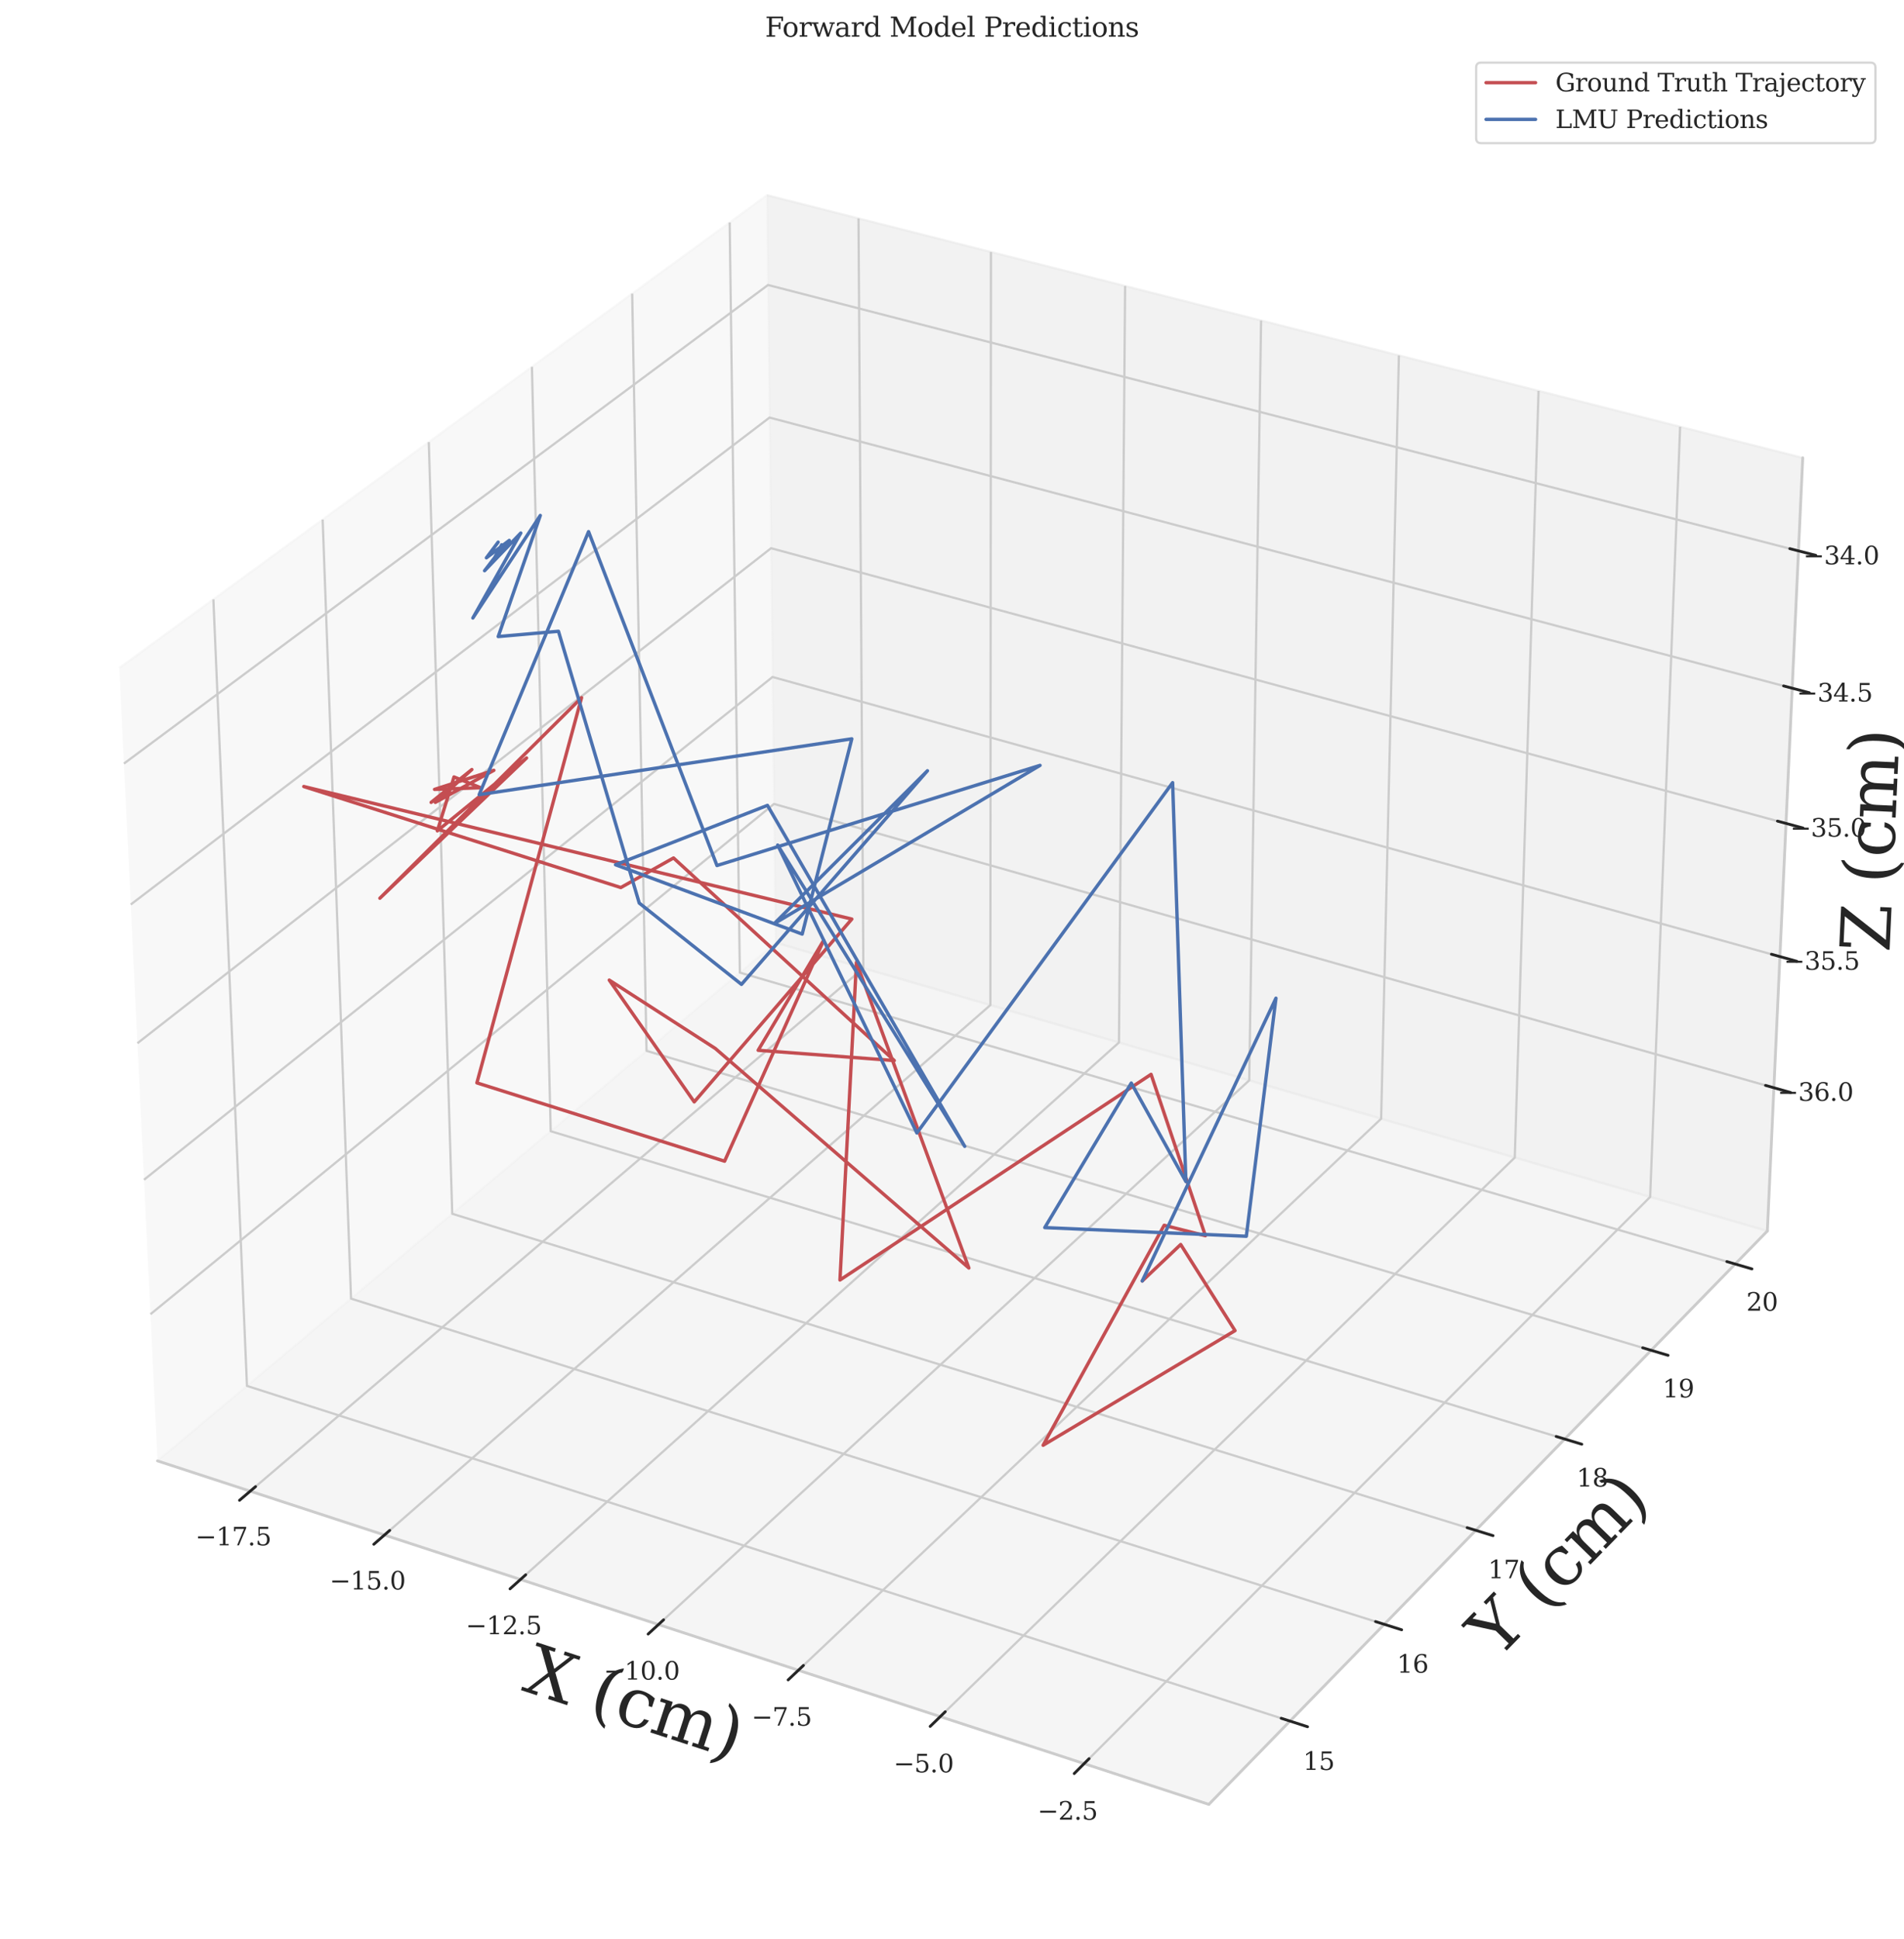 <?xml version="1.0" encoding="utf-8" standalone="no"?>
<!DOCTYPE svg PUBLIC "-//W3C//DTD SVG 1.1//EN"
  "http://www.w3.org/Graphics/SVG/1.1/DTD/svg11.dtd">
<svg xmlns:xlink="http://www.w3.org/1999/xlink" width="846pt" height="861.118pt" viewBox="0 0 846 861.118" xmlns="http://www.w3.org/2000/svg" version="1.1">
 <defs>
  <style type="text/css">*{stroke-linejoin: round; stroke-linecap: butt}</style>
 </defs>
 <g id="figure_1">
  <g id="patch_1">
   <path d="M 0 861.118 
L 846 861.118 
L 846 -0 
L 0 -0 
z
" style="fill: #ffffff"/>
  </g>
  <g id="patch_2">
   <path d="M 7.2 853.918 
L 838.8 853.918 
L 838.8 22.318 
L 7.2 22.318 
z
" style="fill: #ffffff"/>
  </g>
  <g id="pane3d_1">
   <g id="patch_3">
    <path d="M 69.992 648.872 
L 344.613 418.679 
L 340.796 86.699 
L 53.032 296.696 
" style="fill: #f2f2f2; opacity: 0.5; stroke: #f2f2f2; stroke-linejoin: miter"/>
   </g>
  </g>
  <g id="pane3d_2">
   <g id="patch_4">
    <path d="M 344.613 418.679 
L 785.283 546.764 
L 801.008 203.35 
L 340.796 86.699 
" style="fill: #e6e6e6; opacity: 0.5; stroke: #e6e6e6; stroke-linejoin: miter"/>
   </g>
  </g>
  <g id="pane3d_3">
   <g id="patch_5">
    <path d="M 69.992 648.872 
L 537.123 801.437 
L 785.283 546.764 
L 344.613 418.679 
" style="fill: #ececec; opacity: 0.5; stroke: #ececec; stroke-linejoin: miter"/>
   </g>
  </g>
  <g id="axis3d_1">
   <g id="line2d_1">
    <path d="M 69.992 648.872 
L 537.123 801.437 
" style="fill: none; stroke: #cccccc; stroke-width: 1.25; stroke-linecap: round"/>
   </g>
   <g id="text_1">
    <!-- X (cm) -->
    <g style="fill: #262626" transform="translate(231.315 750.634) rotate(-341.913) scale(0.3 -0.3)">
     <defs>
      <path id="DejaVuSerif-58" d="M 2119 1997 
L 978 331 
L 1581 331 
L 1581 0 
L 38 0 
L 38 331 
L 575 331 
L 1919 2291 
L 556 4331 
L 56 4331 
L 56 4666 
L 1906 4666 
L 1906 4331 
L 1356 4331 
L 2356 2828 
L 3384 4331 
L 2784 4331 
L 2784 4666 
L 4313 4666 
L 4313 4331 
L 3788 4331 
L 2553 2534 
L 4025 331 
L 4525 331 
L 4525 0 
L 2675 0 
L 2675 331 
L 3231 331 
L 2119 1997 
z
" transform="scale(0.016)"/>
      <path id="DejaVuSerif-20" transform="scale(0.016)"/>
      <path id="DejaVuSerif-28" d="M 2041 -997 
Q 1281 -656 893 83 
Q 506 822 506 1931 
Q 506 3044 893 3783 
Q 1281 4522 2041 4863 
L 2041 4556 
Q 1559 4225 1350 3623 
Q 1141 3022 1141 1931 
Q 1141 844 1350 242 
Q 1559 -359 2041 -691 
L 2041 -997 
z
" transform="scale(0.016)"/>
      <path id="DejaVuSerif-63" d="M 3291 997 
Q 3169 466 2822 187 
Q 2475 -91 1925 -91 
Q 1200 -91 759 389 
Q 319 869 319 1663 
Q 319 2459 759 2936 
Q 1200 3413 1925 3413 
Q 2241 3413 2553 3339 
Q 2866 3266 3181 3116 
L 3181 2266 
L 2847 2266 
Q 2781 2703 2561 2903 
Q 2341 3103 1931 3103 
Q 1466 3103 1228 2742 
Q 991 2381 991 1663 
Q 991 944 1227 581 
Q 1463 219 1931 219 
Q 2303 219 2525 412 
Q 2747 606 2828 997 
L 3291 997 
z
" transform="scale(0.016)"/>
      <path id="DejaVuSerif-6d" d="M 3316 2675 
Q 3481 3041 3739 3227 
Q 3997 3413 4341 3413 
Q 4863 3413 5119 3089 
Q 5375 2766 5375 2113 
L 5375 331 
L 5894 331 
L 5894 0 
L 4300 0 
L 4300 331 
L 4800 331 
L 4800 2047 
Q 4800 2556 4650 2772 
Q 4500 2988 4153 2988 
Q 3769 2988 3567 2697 
Q 3366 2406 3366 1850 
L 3366 331 
L 3866 331 
L 3866 0 
L 2291 0 
L 2291 331 
L 2791 331 
L 2791 2069 
Q 2791 2566 2641 2777 
Q 2491 2988 2144 2988 
Q 1759 2988 1557 2697 
Q 1356 2406 1356 1850 
L 1356 331 
L 1856 331 
L 1856 0 
L 263 0 
L 263 331 
L 781 331 
L 781 2994 
L 231 2994 
L 231 3322 
L 1356 3322 
L 1356 2731 
Q 1516 3063 1762 3238 
Q 2009 3413 2322 3413 
Q 2709 3413 2968 3220 
Q 3228 3028 3316 2675 
z
" transform="scale(0.016)"/>
      <path id="DejaVuSerif-29" d="M 453 -997 
L 453 -691 
Q 934 -359 1145 242 
Q 1356 844 1356 1931 
Q 1356 3022 1145 3623 
Q 934 4225 453 4556 
L 453 4863 
Q 1216 4522 1603 3783 
Q 1991 3044 1991 1931 
Q 1991 822 1603 83 
Q 1216 -656 453 -997 
z
" transform="scale(0.016)"/>
     </defs>
     <use xlink:href="#DejaVuSerif-58"/>
     <use xlink:href="#DejaVuSerif-20" x="71.191"/>
     <use xlink:href="#DejaVuSerif-28" x="102.979"/>
     <use xlink:href="#DejaVuSerif-63" x="141.992"/>
     <use xlink:href="#DejaVuSerif-6d" x="197.998"/>
     <use xlink:href="#DejaVuSerif-29" x="292.822"/>
    </g>
   </g>
   <g id="Line3DCollection_1">
    <path d="M 111.176 662.323 
L 383.621 430.017 
L 381.456 97.005 
" style="fill: none; stroke: #cccccc"/>
    <path d="M 170.807 681.799 
L 440.047 446.418 
L 440.298 111.92 
" style="fill: none; stroke: #cccccc"/>
    <path d="M 231.264 701.544 
L 497.19 463.027 
L 499.92 127.033 
" style="fill: none; stroke: #cccccc"/>
    <path d="M 292.565 721.565 
L 555.064 479.849 
L 560.337 142.347 
" style="fill: none; stroke: #cccccc"/>
    <path d="M 354.727 741.867 
L 613.682 496.887 
L 621.567 157.867 
" style="fill: none; stroke: #cccccc"/>
    <path d="M 417.769 762.456 
L 673.059 514.145 
L 683.624 173.596 
" style="fill: none; stroke: #cccccc"/>
    <path d="M 481.709 783.339 
L 733.211 531.629 
L 746.526 189.54 
" style="fill: none; stroke: #cccccc"/>
   </g>
   <g id="xtick_1">
    <g id="line2d_2">
     <path d="M 434.238 426.88 
" clip-path="url(#p82230e6cde)" style="fill: none; stroke: #cccccc; stroke-linecap: round"/>
    </g>
    <g id="line2d_3">
     <path d="M 113.549 660.3 
L 106.421 666.378 
" style="fill: none; stroke: #262626; stroke-width: 1.25; stroke-linecap: round"/>
    </g>
    <g id="text_2">
     <!-- −17.5 -->
     <g style="fill: #262626" transform="translate(86.815 686.381) scale(0.11 -0.11)">
      <defs>
       <path id="DejaVuSerif-2212" d="M 678 2259 
L 4684 2259 
L 4684 1753 
L 678 1753 
L 678 2259 
z
" transform="scale(0.016)"/>
       <path id="DejaVuSerif-31" d="M 909 0 
L 909 331 
L 1722 331 
L 1722 4213 
L 781 3603 
L 781 4013 
L 1919 4750 
L 2350 4750 
L 2350 331 
L 3163 331 
L 3163 0 
L 909 0 
z
" transform="scale(0.016)"/>
       <path id="DejaVuSerif-37" d="M 3609 4347 
L 1784 0 
L 1319 0 
L 3059 4153 
L 903 4153 
L 903 3578 
L 538 3578 
L 538 4666 
L 3609 4666 
L 3609 4347 
z
" transform="scale(0.016)"/>
       <path id="DejaVuSerif-2e" d="M 603 325 
Q 603 500 722 622 
Q 841 744 1019 744 
Q 1191 744 1312 622 
Q 1434 500 1434 325 
Q 1434 153 1312 31 
Q 1191 -91 1019 -91 
Q 841 -91 722 29 
Q 603 150 603 325 
z
" transform="scale(0.016)"/>
       <path id="DejaVuSerif-35" d="M 3219 4666 
L 3219 4153 
L 1081 4153 
L 1081 2816 
Q 1244 2928 1461 2984 
Q 1678 3041 1947 3041 
Q 2703 3041 3140 2622 
Q 3578 2203 3578 1478 
Q 3578 738 3136 323 
Q 2694 -91 1894 -91 
Q 1572 -91 1234 -12 
Q 897 66 544 225 
L 544 1131 
L 897 1131 
Q 925 688 1179 453 
Q 1434 219 1894 219 
Q 2388 219 2653 544 
Q 2919 869 2919 1478 
Q 2919 2084 2655 2407 
Q 2391 2731 1894 2731 
Q 1613 2731 1398 2631 
Q 1184 2531 1019 2322 
L 750 2322 
L 750 4666 
L 3219 4666 
z
" transform="scale(0.016)"/>
      </defs>
      <use xlink:href="#DejaVuSerif-2212"/>
      <use xlink:href="#DejaVuSerif-31" x="83.789"/>
      <use xlink:href="#DejaVuSerif-37" x="147.412"/>
      <use xlink:href="#DejaVuSerif-2e" x="211.035"/>
      <use xlink:href="#DejaVuSerif-35" x="242.822"/>
     </g>
    </g>
   </g>
   <g id="xtick_2">
    <g id="line2d_4">
     <path d="M 434.238 426.88 
" clip-path="url(#p82230e6cde)" style="fill: none; stroke: #cccccc; stroke-linecap: round"/>
    </g>
    <g id="line2d_5">
     <path d="M 173.153 679.748 
L 166.105 685.91 
" style="fill: none; stroke: #262626; stroke-width: 1.25; stroke-linecap: round"/>
    </g>
    <g id="text_3">
     <!-- −15.0 -->
     <g style="fill: #262626" transform="translate(146.466 705.988) scale(0.11 -0.11)">
      <defs>
       <path id="DejaVuSerif-30" d="M 2034 219 
Q 2513 219 2750 744 
Q 2988 1269 2988 2328 
Q 2988 3391 2750 3916 
Q 2513 4441 2034 4441 
Q 1556 4441 1318 3916 
Q 1081 3391 1081 2328 
Q 1081 1269 1318 744 
Q 1556 219 2034 219 
z
M 2034 -91 
Q 1275 -91 848 546 
Q 422 1184 422 2328 
Q 422 3475 848 4112 
Q 1275 4750 2034 4750 
Q 2797 4750 3222 4112 
Q 3647 3475 3647 2328 
Q 3647 1184 3222 546 
Q 2797 -91 2034 -91 
z
" transform="scale(0.016)"/>
      </defs>
      <use xlink:href="#DejaVuSerif-2212"/>
      <use xlink:href="#DejaVuSerif-31" x="83.789"/>
      <use xlink:href="#DejaVuSerif-35" x="147.412"/>
      <use xlink:href="#DejaVuSerif-2e" x="211.035"/>
      <use xlink:href="#DejaVuSerif-30" x="242.822"/>
     </g>
    </g>
   </g>
   <g id="xtick_3">
    <g id="line2d_6">
     <path d="M 434.238 426.88 
" clip-path="url(#p82230e6cde)" style="fill: none; stroke: #cccccc; stroke-linecap: round"/>
    </g>
    <g id="line2d_7">
     <path d="M 233.583 699.464 
L 226.617 705.712 
" style="fill: none; stroke: #262626; stroke-width: 1.25; stroke-linecap: round"/>
    </g>
    <g id="text_4">
     <!-- −12.5 -->
     <g style="fill: #262626" transform="translate(206.944 725.867) scale(0.11 -0.11)">
      <defs>
       <path id="DejaVuSerif-32" d="M 819 3553 
L 469 3553 
L 469 4384 
Q 803 4563 1142 4656 
Q 1481 4750 1806 4750 
Q 2534 4750 2956 4397 
Q 3378 4044 3378 3438 
Q 3378 2753 2422 1800 
Q 2347 1728 2309 1691 
L 1131 513 
L 3078 513 
L 3078 1088 
L 3444 1088 
L 3444 0 
L 434 0 
L 434 341 
L 1850 1753 
Q 2319 2222 2519 2614 
Q 2719 3006 2719 3438 
Q 2719 3909 2473 4175 
Q 2228 4441 1797 4441 
Q 1350 4441 1106 4219 
Q 863 3997 819 3553 
z
" transform="scale(0.016)"/>
      </defs>
      <use xlink:href="#DejaVuSerif-2212"/>
      <use xlink:href="#DejaVuSerif-31" x="83.789"/>
      <use xlink:href="#DejaVuSerif-32" x="147.412"/>
      <use xlink:href="#DejaVuSerif-2e" x="211.035"/>
      <use xlink:href="#DejaVuSerif-35" x="242.822"/>
     </g>
    </g>
   </g>
   <g id="xtick_4">
    <g id="line2d_8">
     <path d="M 434.238 426.88 
" clip-path="url(#p82230e6cde)" style="fill: none; stroke: #cccccc; stroke-linecap: round"/>
    </g>
    <g id="line2d_9">
     <path d="M 294.855 719.456 
L 287.975 725.791 
" style="fill: none; stroke: #262626; stroke-width: 1.25; stroke-linecap: round"/>
    </g>
    <g id="text_5">
     <!-- −10.0 -->
     <g style="fill: #262626" transform="translate(268.267 746.023) scale(0.11 -0.11)">
      <use xlink:href="#DejaVuSerif-2212"/>
      <use xlink:href="#DejaVuSerif-31" x="83.789"/>
      <use xlink:href="#DejaVuSerif-30" x="147.412"/>
      <use xlink:href="#DejaVuSerif-2e" x="211.035"/>
      <use xlink:href="#DejaVuSerif-30" x="242.822"/>
     </g>
    </g>
   </g>
   <g id="xtick_5">
    <g id="line2d_10">
     <path d="M 434.238 426.88 
" clip-path="url(#p82230e6cde)" style="fill: none; stroke: #cccccc; stroke-linecap: round"/>
    </g>
    <g id="line2d_11">
     <path d="M 356.988 739.728 
L 350.196 746.153 
" style="fill: none; stroke: #262626; stroke-width: 1.25; stroke-linecap: round"/>
    </g>
    <g id="text_6">
     <!-- −7.5 -->
     <g style="fill: #262626" transform="translate(333.952 766.464) scale(0.11 -0.11)">
      <use xlink:href="#DejaVuSerif-2212"/>
      <use xlink:href="#DejaVuSerif-37" x="83.789"/>
      <use xlink:href="#DejaVuSerif-2e" x="147.412"/>
      <use xlink:href="#DejaVuSerif-35" x="179.199"/>
     </g>
    </g>
   </g>
   <g id="xtick_6">
    <g id="line2d_12">
     <path d="M 434.238 426.88 
" clip-path="url(#p82230e6cde)" style="fill: none; stroke: #cccccc; stroke-linecap: round"/>
    </g>
    <g id="line2d_13">
     <path d="M 419.999 760.288 
L 413.299 766.803 
" style="fill: none; stroke: #262626; stroke-width: 1.25; stroke-linecap: round"/>
    </g>
    <g id="text_7">
     <!-- −5.0 -->
     <g style="fill: #262626" transform="translate(397.019 787.193) scale(0.11 -0.11)">
      <use xlink:href="#DejaVuSerif-2212"/>
      <use xlink:href="#DejaVuSerif-35" x="83.789"/>
      <use xlink:href="#DejaVuSerif-2e" x="147.412"/>
      <use xlink:href="#DejaVuSerif-30" x="179.199"/>
     </g>
    </g>
   </g>
   <g id="xtick_7">
    <g id="line2d_14">
     <path d="M 434.238 426.88 
" clip-path="url(#p82230e6cde)" style="fill: none; stroke: #cccccc; stroke-linecap: round"/>
    </g>
    <g id="line2d_15">
     <path d="M 483.907 781.139 
L 477.303 787.748 
" style="fill: none; stroke: #262626; stroke-width: 1.25; stroke-linecap: round"/>
    </g>
    <g id="text_8">
     <!-- −2.5 -->
     <g style="fill: #262626" transform="translate(460.985 808.219) scale(0.11 -0.11)">
      <use xlink:href="#DejaVuSerif-2212"/>
      <use xlink:href="#DejaVuSerif-32" x="83.789"/>
      <use xlink:href="#DejaVuSerif-2e" x="147.412"/>
      <use xlink:href="#DejaVuSerif-35" x="179.199"/>
     </g>
    </g>
   </g>
  </g>
  <g id="axis3d_2">
   <g id="line2d_16">
    <path d="M 785.283 546.764 
L 537.123 801.437 
" style="fill: none; stroke: #cccccc; stroke-width: 1.25; stroke-linecap: round"/>
   </g>
   <g id="text_9">
    <!-- Y (cm) -->
    <g style="fill: #262626" transform="translate(665.441 737.255) rotate(-45.742) scale(0.3 -0.3)">
     <defs>
      <path id="DejaVuSerif-59" d="M 1209 0 
L 1209 331 
L 1806 331 
L 1806 2009 
L 366 4331 
L -72 4331 
L -72 4666 
L 1663 4666 
L 1663 4331 
L 1119 4331 
L 2284 2444 
L 3450 4331 
L 2925 4331 
L 2925 4666 
L 4281 4666 
L 4281 4331 
L 3841 4331 
L 2438 2069 
L 2438 331 
L 3034 331 
L 3034 0 
L 1209 0 
z
" transform="scale(0.016)"/>
     </defs>
     <use xlink:href="#DejaVuSerif-59"/>
     <use xlink:href="#DejaVuSerif-20" x="66.016"/>
     <use xlink:href="#DejaVuSerif-28" x="97.803"/>
     <use xlink:href="#DejaVuSerif-63" x="136.816"/>
     <use xlink:href="#DejaVuSerif-6d" x="192.822"/>
     <use xlink:href="#DejaVuSerif-29" x="287.646"/>
    </g>
   </g>
   <g id="Line3DCollection_2">
    <path d="M 94.814 266.205 
L 109.737 615.557 
L 573.174 764.44 
" style="fill: none; stroke: #cccccc"/>
    <path d="M 143.365 230.775 
L 155.975 576.799 
L 615.057 721.458 
" style="fill: none; stroke: #cccccc"/>
    <path d="M 190.523 196.361 
L 200.943 539.106 
L 655.73 679.717 
" style="fill: none; stroke: #cccccc"/>
    <path d="M 236.347 162.921 
L 244.694 502.433 
L 695.245 639.165 
" style="fill: none; stroke: #cccccc"/>
    <path d="M 280.894 130.413 
L 287.275 466.741 
L 733.65 599.752 
" style="fill: none; stroke: #cccccc"/>
    <path d="M 324.215 98.799 
L 328.733 431.99 
L 770.992 561.43 
" style="fill: none; stroke: #cccccc"/>
   </g>
   <g id="xtick_8">
    <g id="line2d_17">
     <path d="M 434.238 426.88 
" clip-path="url(#p82230e6cde)" style="fill: none; stroke: #cccccc; stroke-linecap: round"/>
    </g>
    <g id="line2d_18">
     <path d="M 569.27 763.186 
L 580.992 766.952 
" style="fill: none; stroke: #262626; stroke-width: 1.25; stroke-linecap: round"/>
    </g>
    <g id="text_10">
     <!-- 15 -->
     <g style="fill: #262626" transform="translate(578.97 786.124) scale(0.11 -0.11)">
      <use xlink:href="#DejaVuSerif-31"/>
      <use xlink:href="#DejaVuSerif-35" x="63.623"/>
     </g>
    </g>
   </g>
   <g id="xtick_9">
    <g id="line2d_19">
     <path d="M 434.238 426.88 
" clip-path="url(#p82230e6cde)" style="fill: none; stroke: #cccccc; stroke-linecap: round"/>
    </g>
    <g id="line2d_20">
     <path d="M 611.192 720.24 
L 622.796 723.896 
" style="fill: none; stroke: #262626; stroke-width: 1.25; stroke-linecap: round"/>
    </g>
    <g id="text_11">
     <!-- 16 -->
     <g style="fill: #262626" transform="translate(620.673 742.939) scale(0.11 -0.11)">
      <defs>
       <path id="DejaVuSerif-36" d="M 2094 219 
Q 2534 219 2771 542 
Q 3009 866 3009 1472 
Q 3009 2078 2771 2401 
Q 2534 2725 2094 2725 
Q 1647 2725 1412 2412 
Q 1178 2100 1178 1509 
Q 1178 888 1415 553 
Q 1653 219 2094 219 
z
M 1075 2569 
Q 1288 2803 1556 2918 
Q 1825 3034 2163 3034 
Q 2859 3034 3264 2615 
Q 3669 2197 3669 1472 
Q 3669 763 3233 336 
Q 2797 -91 2069 -91 
Q 1278 -91 853 498 
Q 428 1088 428 2181 
Q 428 3406 931 4078 
Q 1434 4750 2350 4750 
Q 2597 4750 2869 4703 
Q 3141 4656 3425 4563 
L 3425 3794 
L 3072 3794 
Q 3034 4109 2831 4275 
Q 2628 4441 2284 4441 
Q 1678 4441 1381 3981 
Q 1084 3522 1075 2569 
z
" transform="scale(0.016)"/>
      </defs>
      <use xlink:href="#DejaVuSerif-31"/>
      <use xlink:href="#DejaVuSerif-36" x="63.623"/>
     </g>
    </g>
   </g>
   <g id="xtick_10">
    <g id="line2d_21">
     <path d="M 434.238 426.88 
" clip-path="url(#p82230e6cde)" style="fill: none; stroke: #cccccc; stroke-linecap: round"/>
    </g>
    <g id="line2d_22">
     <path d="M 651.904 678.534 
L 663.391 682.086 
" style="fill: none; stroke: #262626; stroke-width: 1.25; stroke-linecap: round"/>
    </g>
    <g id="text_12">
     <!-- 17 -->
     <g style="fill: #262626" transform="translate(661.171 701.001) scale(0.11 -0.11)">
      <use xlink:href="#DejaVuSerif-31"/>
      <use xlink:href="#DejaVuSerif-37" x="63.623"/>
     </g>
    </g>
   </g>
   <g id="xtick_11">
    <g id="line2d_23">
     <path d="M 434.238 426.88 
" clip-path="url(#p82230e6cde)" style="fill: none; stroke: #cccccc; stroke-linecap: round"/>
    </g>
    <g id="line2d_24">
     <path d="M 691.457 638.016 
L 702.829 641.467 
" style="fill: none; stroke: #262626; stroke-width: 1.25; stroke-linecap: round"/>
    </g>
    <g id="text_13">
     <!-- 18 -->
     <g style="fill: #262626" transform="translate(700.516 660.258) scale(0.11 -0.11)">
      <defs>
       <path id="DejaVuSerif-38" d="M 2981 1275 
Q 2981 1775 2732 2051 
Q 2484 2328 2034 2328 
Q 1584 2328 1336 2051 
Q 1088 1775 1088 1275 
Q 1088 772 1336 495 
Q 1584 219 2034 219 
Q 2484 219 2732 495 
Q 2981 772 2981 1275 
z
M 2853 3541 
Q 2853 3966 2637 4203 
Q 2422 4441 2034 4441 
Q 1650 4441 1433 4203 
Q 1216 3966 1216 3541 
Q 1216 3113 1433 2875 
Q 1650 2638 2034 2638 
Q 2422 2638 2637 2875 
Q 2853 3113 2853 3541 
z
M 2516 2484 
Q 3047 2413 3344 2092 
Q 3641 1772 3641 1275 
Q 3641 619 3225 264 
Q 2809 -91 2034 -91 
Q 1263 -91 845 264 
Q 428 619 428 1275 
Q 428 1772 725 2092 
Q 1022 2413 1556 2484 
Q 1084 2569 832 2842 
Q 581 3116 581 3541 
Q 581 4103 968 4426 
Q 1356 4750 2034 4750 
Q 2713 4750 3100 4426 
Q 3488 4103 3488 3541 
Q 3488 3116 3236 2842 
Q 2984 2569 2516 2484 
z
" transform="scale(0.016)"/>
      </defs>
      <use xlink:href="#DejaVuSerif-31"/>
      <use xlink:href="#DejaVuSerif-38" x="63.623"/>
     </g>
    </g>
   </g>
   <g id="xtick_12">
    <g id="line2d_25">
     <path d="M 434.238 426.88 
" clip-path="url(#p82230e6cde)" style="fill: none; stroke: #cccccc; stroke-linecap: round"/>
    </g>
    <g id="line2d_26">
     <path d="M 729.9 598.635 
L 741.158 601.989 
" style="fill: none; stroke: #262626; stroke-width: 1.25; stroke-linecap: round"/>
    </g>
    <g id="text_14">
     <!-- 19 -->
     <g style="fill: #262626" transform="translate(738.756 620.658) scale(0.11 -0.11)">
      <defs>
       <path id="DejaVuSerif-39" d="M 2994 2091 
Q 2784 1856 2512 1740 
Q 2241 1625 1900 1625 
Q 1206 1625 804 2044 
Q 403 2463 403 3188 
Q 403 3897 839 4323 
Q 1275 4750 2003 4750 
Q 2794 4750 3217 4161 
Q 3641 3572 3641 2478 
Q 3641 1253 3137 581 
Q 2634 -91 1722 -91 
Q 1475 -91 1203 -44 
Q 931 3 647 97 
L 647 872 
L 997 872 
Q 1038 556 1241 387 
Q 1444 219 1784 219 
Q 2391 219 2687 676 
Q 2984 1134 2994 2091 
z
M 1978 4441 
Q 1534 4441 1298 4117 
Q 1063 3794 1063 3188 
Q 1063 2581 1298 2256 
Q 1534 1931 1978 1931 
Q 2422 1931 2658 2245 
Q 2894 2559 2894 3150 
Q 2894 3772 2656 4106 
Q 2419 4441 1978 4441 
z
" transform="scale(0.016)"/>
      </defs>
      <use xlink:href="#DejaVuSerif-31"/>
      <use xlink:href="#DejaVuSerif-39" x="63.623"/>
     </g>
    </g>
   </g>
   <g id="xtick_13">
    <g id="line2d_27">
     <path d="M 434.238 426.88 
" clip-path="url(#p82230e6cde)" style="fill: none; stroke: #cccccc; stroke-linecap: round"/>
    </g>
    <g id="line2d_28">
     <path d="M 767.279 560.343 
L 778.426 563.606 
" style="fill: none; stroke: #262626; stroke-width: 1.25; stroke-linecap: round"/>
    </g>
    <g id="text_15">
     <!-- 20 -->
     <g style="fill: #262626" transform="translate(775.937 582.156) scale(0.11 -0.11)">
      <use xlink:href="#DejaVuSerif-32"/>
      <use xlink:href="#DejaVuSerif-30" x="63.623"/>
     </g>
    </g>
   </g>
  </g>
  <g id="axis3d_3">
   <g id="line2d_29">
    <path d="M 785.283 546.764 
L 801.008 203.35 
" style="fill: none; stroke: #cccccc; stroke-width: 1.25; stroke-linecap: round"/>
   </g>
   <g id="text_16">
    <!-- Z (cm) -->
    <g style="fill: #262626" transform="translate(839.536 423.231) rotate(-87.378) scale(0.3 -0.3)">
     <defs>
      <path id="DejaVuSerif-5a" d="M 288 0 
L 288 225 
L 3194 4281 
L 781 4281 
L 781 3584 
L 397 3584 
L 397 4666 
L 4084 4666 
L 4084 4441 
L 1178 384 
L 3816 384 
L 3816 1038 
L 4197 1038 
L 4197 0 
L 288 0 
z
" transform="scale(0.016)"/>
     </defs>
     <use xlink:href="#DejaVuSerif-5a"/>
     <use xlink:href="#DejaVuSerif-20" x="69.482"/>
     <use xlink:href="#DejaVuSerif-28" x="101.27"/>
     <use xlink:href="#DejaVuSerif-63" x="140.283"/>
     <use xlink:href="#DejaVuSerif-6d" x="196.289"/>
     <use xlink:href="#DejaVuSerif-29" x="291.113"/>
    </g>
   </g>
   <g id="Line3DCollection_3">
    <path d="M 788.196 483.144 
L 343.905 357.072 
L 66.854 583.719 
" style="fill: none; stroke: #cccccc"/>
    <path d="M 790.864 424.878 
L 343.256 300.691 
L 63.979 524.013 
" style="fill: none; stroke: #cccccc"/>
    <path d="M 793.573 365.727 
L 342.599 243.495 
L 61.058 463.364 
" style="fill: none; stroke: #cccccc"/>
    <path d="M 796.323 305.671 
L 341.931 185.467 
L 58.091 401.752 
" style="fill: none; stroke: #cccccc"/>
    <path d="M 799.115 244.688 
L 341.254 126.587 
L 55.076 339.152 
" style="fill: none; stroke: #cccccc"/>
   </g>
   <g id="xtick_14">
    <g id="line2d_30">
     <path d="M 434.238 426.88 
" style="fill: none; stroke: #cccccc; stroke-linecap: round"/>
    </g>
    <g id="line2d_31">
     <path d="M 784.466 482.086 
L 795.665 485.264 
" style="fill: none; stroke: #262626; stroke-width: 1.25; stroke-linecap: round"/>
    </g>
    <g id="text_17">
     <!-- −36.0 -->
     <g style="fill: #262626" transform="translate(789.776 488.932) scale(0.11 -0.11)">
      <defs>
       <path id="DejaVuSerif-33" d="M 622 4469 
Q 988 4606 1323 4678 
Q 1659 4750 1953 4750 
Q 2638 4750 3022 4454 
Q 3406 4159 3406 3634 
Q 3406 3213 3140 2930 
Q 2875 2647 2388 2547 
Q 2963 2466 3280 2130 
Q 3597 1794 3597 1259 
Q 3597 606 3158 257 
Q 2719 -91 1894 -91 
Q 1528 -91 1179 -12 
Q 831 66 488 225 
L 488 1131 
L 838 1131 
Q 869 681 1141 450 
Q 1413 219 1906 219 
Q 2384 219 2661 495 
Q 2938 772 2938 1253 
Q 2938 1803 2653 2086 
Q 2369 2369 1819 2369 
L 1522 2369 
L 1522 2688 
L 1678 2688 
Q 2225 2688 2498 2914 
Q 2772 3141 2772 3597 
Q 2772 4006 2547 4223 
Q 2322 4441 1900 4441 
Q 1478 4441 1245 4241 
Q 1013 4041 972 3647 
L 622 3647 
L 622 4469 
z
" transform="scale(0.016)"/>
      </defs>
      <use xlink:href="#DejaVuSerif-2212"/>
      <use xlink:href="#DejaVuSerif-33" x="83.789"/>
      <use xlink:href="#DejaVuSerif-36" x="147.412"/>
      <use xlink:href="#DejaVuSerif-2e" x="211.035"/>
      <use xlink:href="#DejaVuSerif-30" x="242.822"/>
     </g>
    </g>
   </g>
   <g id="xtick_15">
    <g id="line2d_32">
     <path d="M 434.238 426.88 
" style="fill: none; stroke: #cccccc; stroke-linecap: round"/>
    </g>
    <g id="line2d_33">
     <path d="M 787.105 423.835 
L 798.392 426.967 
" style="fill: none; stroke: #262626; stroke-width: 1.25; stroke-linecap: round"/>
    </g>
    <g id="text_18">
     <!-- −35.5 -->
     <g style="fill: #262626" transform="translate(792.58 430.704) scale(0.11 -0.11)">
      <use xlink:href="#DejaVuSerif-2212"/>
      <use xlink:href="#DejaVuSerif-33" x="83.789"/>
      <use xlink:href="#DejaVuSerif-35" x="147.412"/>
      <use xlink:href="#DejaVuSerif-2e" x="211.035"/>
      <use xlink:href="#DejaVuSerif-35" x="242.822"/>
     </g>
    </g>
   </g>
   <g id="xtick_16">
    <g id="line2d_34">
     <path d="M 434.238 426.88 
" style="fill: none; stroke: #cccccc; stroke-linecap: round"/>
    </g>
    <g id="line2d_35">
     <path d="M 789.784 364.7 
L 801.16 367.784 
" style="fill: none; stroke: #262626; stroke-width: 1.25; stroke-linecap: round"/>
    </g>
    <g id="text_19">
     <!-- −35.0 -->
     <g style="fill: #262626" transform="translate(795.427 371.592) scale(0.11 -0.11)">
      <use xlink:href="#DejaVuSerif-2212"/>
      <use xlink:href="#DejaVuSerif-33" x="83.789"/>
      <use xlink:href="#DejaVuSerif-35" x="147.412"/>
      <use xlink:href="#DejaVuSerif-2e" x="211.035"/>
      <use xlink:href="#DejaVuSerif-30" x="242.822"/>
     </g>
    </g>
   </g>
   <g id="xtick_17">
    <g id="line2d_36">
     <path d="M 434.238 426.88 
" style="fill: none; stroke: #cccccc; stroke-linecap: round"/>
    </g>
    <g id="line2d_37">
     <path d="M 792.504 304.661 
L 803.971 307.694 
" style="fill: none; stroke: #262626; stroke-width: 1.25; stroke-linecap: round"/>
    </g>
    <g id="text_20">
     <!-- −34.5 -->
     <g style="fill: #262626" transform="translate(798.317 311.576) scale(0.11 -0.11)">
      <defs>
       <path id="DejaVuSerif-34" d="M 2234 1581 
L 2234 4063 
L 641 1581 
L 2234 1581 
z
M 3609 0 
L 1484 0 
L 1484 331 
L 2234 331 
L 2234 1247 
L 197 1247 
L 197 1588 
L 2241 4750 
L 2859 4750 
L 2859 1581 
L 3750 1581 
L 3750 1247 
L 2859 1247 
L 2859 331 
L 3609 331 
L 3609 0 
z
" transform="scale(0.016)"/>
      </defs>
      <use xlink:href="#DejaVuSerif-2212"/>
      <use xlink:href="#DejaVuSerif-33" x="83.789"/>
      <use xlink:href="#DejaVuSerif-34" x="147.412"/>
      <use xlink:href="#DejaVuSerif-2e" x="211.035"/>
      <use xlink:href="#DejaVuSerif-35" x="242.822"/>
     </g>
    </g>
   </g>
   <g id="xtick_18">
    <g id="line2d_38">
     <path d="M 434.238 426.88 
" style="fill: none; stroke: #cccccc; stroke-linecap: round"/>
    </g>
    <g id="line2d_39">
     <path d="M 795.266 243.695 
L 806.825 246.677 
" style="fill: none; stroke: #262626; stroke-width: 1.25; stroke-linecap: round"/>
    </g>
    <g id="text_21">
     <!-- −34.0 -->
     <g style="fill: #262626" transform="translate(801.252 250.635) scale(0.11 -0.11)">
      <use xlink:href="#DejaVuSerif-2212"/>
      <use xlink:href="#DejaVuSerif-33" x="83.789"/>
      <use xlink:href="#DejaVuSerif-34" x="147.412"/>
      <use xlink:href="#DejaVuSerif-2e" x="211.035"/>
      <use xlink:href="#DejaVuSerif-30" x="242.822"/>
     </g>
    </g>
   </g>
  </g>
  <g id="axes_1">
   <g id="line2d_40">
    <path d="M 507.539 568.952 
L 524.619 552.758 
L 548.758 591.013 
L 463.488 641.931 
L 517.271 544.224 
L 535.587 548.864 
L 511.451 477.182 
L 373.223 568.529 
L 380.536 427.418 
L 430.501 563.196 
L 317.827 465.684 
L 270.711 435.323 
L 308.466 489.423 
L 378.489 408.222 
L 134.977 349.341 
L 275.848 394.217 
L 299.268 381.077 
L 397.349 471.058 
L 336.868 466.494 
L 365.961 417.683 
L 321.948 515.76 
L 211.901 480.964 
L 258.404 309.871 
L 168.791 398.957 
L 233.965 336.671 
L 194.326 369.036 
L 201.73 345.091 
L 213.583 349.88 
L 193.076 350.616 
L 219.435 342.147 
L 193.423 356.387 
L 209.654 341.802 
L 191.563 356.392 
" clip-path="url(#p82230e6cde)" style="fill: none; stroke: #c44e52; stroke-width: 1.5; stroke-linecap: round"/>
   </g>
   <g id="line2d_41">
    <path d="M 507.539 568.952 
L 566.935 443.363 
L 553.777 549.104 
L 464.221 545.25 
L 502.663 481.047 
L 526.918 524.801 
L 521.026 347.615 
L 407.392 503.227 
L 345.546 375.348 
L 428.657 509.167 
L 341.005 357.723 
L 273.502 384.087 
L 356.438 414.887 
L 378.481 328.158 
L 212.909 352.954 
L 261.52 236.131 
L 318.573 384.437 
L 462.12 339.956 
L 343.99 410.256 
L 412.089 342.346 
L 329.459 437.232 
L 284.033 401.108 
L 248.139 280.392 
L 221.379 282.738 
L 240.072 228.947 
L 210.106 274.486 
L 231.393 236.751 
L 215.315 253.485 
L 221.524 245.402 
L 222.916 241.964 
L 219.009 249.061 
L 226.289 240.028 
L 216.119 247.765 
L 221.346 240.794 
" clip-path="url(#p82230e6cde)" style="fill: none; stroke: #4c72b0; stroke-width: 1.5; stroke-linecap: round"/>
   </g>
   <g id="text_22">
    <!-- Forward Model Predictions -->
    <g style="fill: #262626" transform="translate(339.923 16.318) scale(0.12 -0.12)">
     <defs>
      <path id="DejaVuSerif-46" d="M 353 0 
L 353 331 
L 947 331 
L 947 4331 
L 353 4331 
L 353 4666 
L 4172 4666 
L 4172 3628 
L 3788 3628 
L 3788 4281 
L 1581 4281 
L 1581 2719 
L 3175 2719 
L 3175 3303 
L 3559 3303 
L 3559 1753 
L 3175 1753 
L 3175 2338 
L 1581 2338 
L 1581 331 
L 2328 331 
L 2328 0 
L 353 0 
z
" transform="scale(0.016)"/>
      <path id="DejaVuSerif-6f" d="M 1925 219 
Q 2388 219 2623 584 
Q 2859 950 2859 1663 
Q 2859 2375 2623 2739 
Q 2388 3103 1925 3103 
Q 1463 3103 1227 2739 
Q 991 2375 991 1663 
Q 991 950 1228 584 
Q 1466 219 1925 219 
z
M 1925 -91 
Q 1200 -91 759 389 
Q 319 869 319 1663 
Q 319 2456 758 2934 
Q 1197 3413 1925 3413 
Q 2653 3413 3092 2934 
Q 3531 2456 3531 1663 
Q 3531 869 3092 389 
Q 2653 -91 1925 -91 
z
" transform="scale(0.016)"/>
      <path id="DejaVuSerif-72" d="M 3059 3328 
L 3059 2497 
L 2728 2497 
Q 2713 2744 2591 2866 
Q 2469 2988 2234 2988 
Q 1809 2988 1582 2694 
Q 1356 2400 1356 1850 
L 1356 331 
L 2022 331 
L 2022 0 
L 263 0 
L 263 331 
L 781 331 
L 781 2994 
L 231 2994 
L 231 3322 
L 1356 3322 
L 1356 2731 
Q 1525 3078 1790 3245 
Q 2056 3413 2438 3413 
Q 2578 3413 2733 3391 
Q 2888 3369 3059 3328 
z
" transform="scale(0.016)"/>
      <path id="DejaVuSerif-77" d="M 3072 3322 
L 3922 728 
L 4672 2988 
L 4191 2988 
L 4191 3322 
L 5394 3322 
L 5394 2988 
L 5025 2988 
L 4038 0 
L 3559 0 
L 2741 2484 
L 1919 0 
L 1459 0 
L 475 2988 
L 103 2988 
L 103 3322 
L 1606 3322 
L 1606 2988 
L 1069 2988 
L 1813 728 
L 2669 3322 
L 3072 3322 
z
" transform="scale(0.016)"/>
      <path id="DejaVuSerif-61" d="M 2547 1044 
L 2547 1747 
L 1806 1747 
Q 1378 1747 1168 1562 
Q 959 1378 959 997 
Q 959 650 1171 447 
Q 1384 244 1747 244 
Q 2106 244 2326 466 
Q 2547 688 2547 1044 
z
M 3122 2075 
L 3122 331 
L 3634 331 
L 3634 0 
L 2547 0 
L 2547 359 
Q 2356 128 2106 18 
Q 1856 -91 1522 -91 
Q 969 -91 644 203 
Q 319 497 319 997 
Q 319 1513 691 1797 
Q 1063 2081 1741 2081 
L 2547 2081 
L 2547 2309 
Q 2547 2688 2317 2895 
Q 2088 3103 1672 3103 
Q 1328 3103 1125 2947 
Q 922 2791 872 2484 
L 575 2484 
L 575 3156 
Q 875 3284 1158 3348 
Q 1441 3413 1709 3413 
Q 2400 3413 2761 3070 
Q 3122 2728 3122 2075 
z
" transform="scale(0.016)"/>
      <path id="DejaVuSerif-64" d="M 3359 331 
L 3909 331 
L 3909 0 
L 2784 0 
L 2784 519 
Q 2616 206 2355 57 
Q 2094 -91 1709 -91 
Q 1097 -91 708 395 
Q 319 881 319 1663 
Q 319 2444 706 2928 
Q 1094 3413 1709 3413 
Q 2094 3413 2355 3264 
Q 2616 3116 2784 2803 
L 2784 4531 
L 2241 4531 
L 2241 4863 
L 3359 4863 
L 3359 331 
z
M 2784 1497 
L 2784 1825 
Q 2784 2422 2554 2737 
Q 2325 3053 1888 3053 
Q 1444 3053 1217 2703 
Q 991 2353 991 1663 
Q 991 975 1217 622 
Q 1444 269 1888 269 
Q 2325 269 2554 583 
Q 2784 897 2784 1497 
z
" transform="scale(0.016)"/>
      <path id="DejaVuSerif-4d" d="M 353 0 
L 353 331 
L 947 331 
L 947 4331 
L 319 4331 
L 319 4666 
L 1678 4666 
L 3316 1344 
L 4953 4666 
L 6228 4666 
L 6228 4331 
L 5606 4331 
L 5606 331 
L 6203 331 
L 6203 0 
L 4378 0 
L 4378 331 
L 4972 331 
L 4972 3938 
L 3372 684 
L 2931 684 
L 1331 3938 
L 1331 331 
L 1925 331 
L 1925 0 
L 353 0 
z
" transform="scale(0.016)"/>
      <path id="DejaVuSerif-65" d="M 3469 1600 
L 991 1600 
L 991 1575 
Q 991 903 1244 561 
Q 1497 219 1991 219 
Q 2369 219 2611 417 
Q 2853 616 2950 1006 
L 3413 1006 
Q 3275 459 2904 184 
Q 2534 -91 1931 -91 
Q 1203 -91 761 389 
Q 319 869 319 1663 
Q 319 2450 753 2931 
Q 1188 3413 1894 3413 
Q 2647 3413 3050 2948 
Q 3453 2484 3469 1600 
z
M 2791 1931 
Q 2772 2513 2545 2808 
Q 2319 3103 1894 3103 
Q 1497 3103 1269 2806 
Q 1041 2509 991 1931 
L 2791 1931 
z
" transform="scale(0.016)"/>
      <path id="DejaVuSerif-6c" d="M 1313 331 
L 1856 331 
L 1856 0 
L 184 0 
L 184 331 
L 738 331 
L 738 4531 
L 184 4531 
L 184 4863 
L 1313 4863 
L 1313 331 
z
" transform="scale(0.016)"/>
      <path id="DejaVuSerif-50" d="M 1581 2375 
L 2406 2375 
Q 2872 2375 3115 2626 
Q 3359 2878 3359 3353 
Q 3359 3831 3115 4081 
Q 2872 4331 2406 4331 
L 1581 4331 
L 1581 2375 
z
M 353 0 
L 353 331 
L 947 331 
L 947 4331 
L 353 4331 
L 353 4666 
L 2559 4666 
Q 3259 4666 3668 4311 
Q 4078 3956 4078 3353 
Q 4078 2753 3668 2397 
Q 3259 2041 2559 2041 
L 1581 2041 
L 1581 331 
L 2303 331 
L 2303 0 
L 353 0 
z
" transform="scale(0.016)"/>
      <path id="DejaVuSerif-69" d="M 622 4353 
Q 622 4497 726 4603 
Q 831 4709 978 4709 
Q 1122 4709 1226 4603 
Q 1331 4497 1331 4353 
Q 1331 4206 1228 4103 
Q 1125 4000 978 4000 
Q 831 4000 726 4103 
Q 622 4206 622 4353 
z
M 1356 331 
L 1900 331 
L 1900 0 
L 231 0 
L 231 331 
L 781 331 
L 781 2988 
L 231 2988 
L 231 3322 
L 1356 3322 
L 1356 331 
z
" transform="scale(0.016)"/>
      <path id="DejaVuSerif-74" d="M 691 2988 
L 184 2988 
L 184 3322 
L 691 3322 
L 691 4353 
L 1269 4353 
L 1269 3322 
L 2350 3322 
L 2350 2988 
L 1269 2988 
L 1269 878 
Q 1269 456 1350 337 
Q 1431 219 1650 219 
Q 1875 219 1978 351 
Q 2081 484 2088 781 
L 2522 781 
Q 2497 328 2275 118 
Q 2053 -91 1600 -91 
Q 1103 -91 897 129 
Q 691 350 691 878 
L 691 2988 
z
" transform="scale(0.016)"/>
      <path id="DejaVuSerif-6e" d="M 263 0 
L 263 331 
L 781 331 
L 781 2988 
L 231 2988 
L 231 3322 
L 1356 3322 
L 1356 2731 
Q 1516 3069 1770 3241 
Q 2025 3413 2363 3413 
Q 2913 3413 3172 3097 
Q 3431 2781 3431 2113 
L 3431 331 
L 3944 331 
L 3944 0 
L 2356 0 
L 2356 331 
L 2853 331 
L 2853 1931 
Q 2853 2541 2703 2767 
Q 2553 2994 2175 2994 
Q 1775 2994 1565 2701 
Q 1356 2409 1356 1850 
L 1356 331 
L 1856 331 
L 1856 0 
L 263 0 
z
" transform="scale(0.016)"/>
      <path id="DejaVuSerif-73" d="M 359 184 
L 359 959 
L 691 959 
Q 703 588 923 403 
Q 1144 219 1575 219 
Q 1963 219 2166 364 
Q 2369 509 2369 788 
Q 2369 1006 2220 1140 
Q 2072 1275 1594 1428 
L 1178 1569 
Q 750 1706 558 1912 
Q 366 2119 366 2438 
Q 366 2894 700 3153 
Q 1034 3413 1625 3413 
Q 1888 3413 2178 3344 
Q 2469 3275 2778 3144 
L 2778 2419 
L 2447 2419 
Q 2434 2741 2221 2922 
Q 2009 3103 1644 3103 
Q 1281 3103 1095 2975 
Q 909 2847 909 2591 
Q 909 2381 1050 2254 
Q 1191 2128 1613 1997 
L 2069 1856 
Q 2541 1709 2748 1489 
Q 2956 1269 2956 922 
Q 2956 450 2595 179 
Q 2234 -91 1600 -91 
Q 1278 -91 972 -22 
Q 666 47 359 184 
z
" transform="scale(0.016)"/>
     </defs>
     <use xlink:href="#DejaVuSerif-46"/>
     <use xlink:href="#DejaVuSerif-6f" x="63.885"/>
     <use xlink:href="#DejaVuSerif-72" x="124.09"/>
     <use xlink:href="#DejaVuSerif-77" x="171.893"/>
     <use xlink:href="#DejaVuSerif-61" x="257.488"/>
     <use xlink:href="#DejaVuSerif-72" x="317.107"/>
     <use xlink:href="#DejaVuSerif-64" x="364.91"/>
     <use xlink:href="#DejaVuSerif-20" x="428.924"/>
     <use xlink:href="#DejaVuSerif-4d" x="460.711"/>
     <use xlink:href="#DejaVuSerif-6f" x="563.104"/>
     <use xlink:href="#DejaVuSerif-64" x="623.309"/>
     <use xlink:href="#DejaVuSerif-65" x="687.322"/>
     <use xlink:href="#DejaVuSerif-6c" x="746.502"/>
     <use xlink:href="#DejaVuSerif-20" x="778.484"/>
     <use xlink:href="#DejaVuSerif-50" x="810.271"/>
     <use xlink:href="#DejaVuSerif-72" x="877.557"/>
     <use xlink:href="#DejaVuSerif-65" x="925.359"/>
     <use xlink:href="#DejaVuSerif-64" x="984.539"/>
     <use xlink:href="#DejaVuSerif-69" x="1048.553"/>
     <use xlink:href="#DejaVuSerif-63" x="1080.535"/>
     <use xlink:href="#DejaVuSerif-74" x="1136.541"/>
     <use xlink:href="#DejaVuSerif-69" x="1176.727"/>
     <use xlink:href="#DejaVuSerif-6f" x="1208.709"/>
     <use xlink:href="#DejaVuSerif-6e" x="1268.914"/>
     <use xlink:href="#DejaVuSerif-73" x="1333.318"/>
    </g>
   </g>
   <g id="legend_1">
    <g id="patch_6">
     <path d="M 658.094 63.566 
L 831.1 63.566 
Q 833.3 63.566 833.3 61.366 
L 833.3 30.018 
Q 833.3 27.818 831.1 27.818 
L 658.094 27.818 
Q 655.894 27.818 655.894 30.018 
L 655.894 61.366 
Q 655.894 63.566 658.094 63.566 
z
" style="fill: #ffffff; opacity: 0.8; stroke: #cccccc; stroke-linejoin: miter"/>
    </g>
    <g id="line2d_42">
     <path d="M 660.294 36.726 
L 671.294 36.726 
L 682.294 36.726 
" style="fill: none; stroke: #c44e52; stroke-width: 1.5; stroke-linecap: round"/>
    </g>
    <g id="text_23">
     <!-- Ground Truth Trajectory -->
     <g style="fill: #262626" transform="translate(691.094 40.576) scale(0.11 -0.11)">
      <defs>
       <path id="DejaVuSerif-47" d="M 4097 3272 
Q 3988 3856 3641 4136 
Q 3294 4416 2675 4416 
Q 1869 4416 1472 3897 
Q 1075 3378 1075 2328 
Q 1075 1300 1484 772 
Q 1894 244 2688 244 
Q 3041 244 3362 331 
Q 3684 419 3975 594 
L 3975 1797 
L 3097 1797 
L 3097 2131 
L 4609 2131 
L 4609 391 
Q 4194 150 3714 29 
Q 3234 -91 2688 -91 
Q 1631 -91 995 570 
Q 359 1231 359 2328 
Q 359 3434 996 4092 
Q 1634 4750 2713 4750 
Q 3113 4750 3539 4658 
Q 3966 4566 4447 4378 
L 4447 3272 
L 4097 3272 
z
" transform="scale(0.016)"/>
       <path id="DejaVuSerif-75" d="M 2266 3322 
L 3341 3322 
L 3341 331 
L 3884 331 
L 3884 0 
L 2766 0 
L 2766 588 
Q 2606 256 2353 82 
Q 2100 -91 1766 -91 
Q 1213 -91 952 223 
Q 691 538 691 1209 
L 691 2988 
L 172 2988 
L 172 3322 
L 1269 3322 
L 1269 1388 
Q 1269 781 1417 556 
Q 1566 331 1947 331 
Q 2347 331 2556 625 
Q 2766 919 2766 1478 
L 2766 2988 
L 2266 2988 
L 2266 3322 
z
" transform="scale(0.016)"/>
       <path id="DejaVuSerif-54" d="M 1222 0 
L 1222 331 
L 1819 331 
L 1819 4294 
L 447 4294 
L 447 3566 
L 63 3566 
L 63 4666 
L 4206 4666 
L 4206 3566 
L 3822 3566 
L 3822 4294 
L 2450 4294 
L 2450 331 
L 3047 331 
L 3047 0 
L 1222 0 
z
" transform="scale(0.016)"/>
       <path id="DejaVuSerif-68" d="M 263 0 
L 263 331 
L 781 331 
L 781 4531 
L 231 4531 
L 231 4863 
L 1356 4863 
L 1356 2731 
Q 1516 3069 1770 3241 
Q 2025 3413 2363 3413 
Q 2913 3413 3172 3097 
Q 3431 2781 3431 2113 
L 3431 331 
L 3944 331 
L 3944 0 
L 2356 0 
L 2356 331 
L 2853 331 
L 2853 1931 
Q 2853 2541 2704 2764 
Q 2556 2988 2175 2988 
Q 1775 2988 1565 2697 
Q 1356 2406 1356 1850 
L 1356 331 
L 1856 331 
L 1856 0 
L 263 0 
z
" transform="scale(0.016)"/>
       <path id="DejaVuSerif-6a" d="M 641 4353 
Q 641 4497 745 4603 
Q 850 4709 997 4709 
Q 1141 4709 1245 4603 
Q 1350 4497 1350 4353 
Q 1350 4206 1248 4103 
Q 1147 4000 997 4000 
Q 850 4000 745 4103 
Q 641 4206 641 4353 
z
M 781 2988 
L 238 2988 
L 238 3322 
L 1356 3322 
L 1356 -325 
Q 1356 -838 1051 -1130 
Q 747 -1422 213 -1422 
Q -13 -1422 -217 -1370 
Q -422 -1319 -616 -1216 
L -616 -531 
L -319 -531 
Q -297 -831 -164 -972 
Q -31 -1113 225 -1113 
Q 509 -1113 645 -920 
Q 781 -728 781 -325 
L 781 2988 
z
" transform="scale(0.016)"/>
       <path id="DejaVuSerif-79" d="M 1381 -609 
L 1600 -56 
L 359 2988 
L -19 2988 
L -19 3322 
L 1509 3322 
L 1509 2988 
L 978 2988 
L 1913 703 
L 2847 2988 
L 2350 2988 
L 2350 3322 
L 3597 3322 
L 3597 2988 
L 3225 2988 
L 1703 -750 
Q 1547 -1138 1356 -1280 
Q 1166 -1422 819 -1422 
Q 672 -1422 517 -1397 
Q 363 -1372 206 -1325 
L 206 -691 
L 500 -691 
Q 519 -903 608 -995 
Q 697 -1088 884 -1088 
Q 1056 -1088 1161 -992 
Q 1266 -897 1381 -609 
z
" transform="scale(0.016)"/>
      </defs>
      <use xlink:href="#DejaVuSerif-47"/>
      <use xlink:href="#DejaVuSerif-72" x="79.883"/>
      <use xlink:href="#DejaVuSerif-6f" x="127.686"/>
      <use xlink:href="#DejaVuSerif-75" x="187.891"/>
      <use xlink:href="#DejaVuSerif-6e" x="252.295"/>
      <use xlink:href="#DejaVuSerif-64" x="316.699"/>
      <use xlink:href="#DejaVuSerif-20" x="380.713"/>
      <use xlink:href="#DejaVuSerif-54" x="412.5"/>
      <use xlink:href="#DejaVuSerif-72" x="479.199"/>
      <use xlink:href="#DejaVuSerif-75" x="527.002"/>
      <use xlink:href="#DejaVuSerif-74" x="591.406"/>
      <use xlink:href="#DejaVuSerif-68" x="631.592"/>
      <use xlink:href="#DejaVuSerif-20" x="695.996"/>
      <use xlink:href="#DejaVuSerif-54" x="727.783"/>
      <use xlink:href="#DejaVuSerif-72" x="794.482"/>
      <use xlink:href="#DejaVuSerif-61" x="842.285"/>
      <use xlink:href="#DejaVuSerif-6a" x="901.904"/>
      <use xlink:href="#DejaVuSerif-65" x="932.91"/>
      <use xlink:href="#DejaVuSerif-63" x="992.09"/>
      <use xlink:href="#DejaVuSerif-74" x="1048.096"/>
      <use xlink:href="#DejaVuSerif-6f" x="1088.281"/>
      <use xlink:href="#DejaVuSerif-72" x="1148.486"/>
      <use xlink:href="#DejaVuSerif-79" x="1196.289"/>
     </g>
    </g>
    <g id="line2d_43">
     <path d="M 660.294 53.029 
L 671.294 53.029 
L 682.294 53.029 
" style="fill: none; stroke: #4c72b0; stroke-width: 1.5; stroke-linecap: round"/>
    </g>
    <g id="text_24">
     <!-- LMU Predictions -->
     <g style="fill: #262626" transform="translate(691.094 56.879) scale(0.11 -0.11)">
      <defs>
       <path id="DejaVuSerif-4c" d="M 353 0 
L 353 331 
L 947 331 
L 947 4331 
L 353 4331 
L 353 4666 
L 2175 4666 
L 2175 4331 
L 1581 4331 
L 1581 384 
L 3713 384 
L 3713 1166 
L 4097 1166 
L 4097 0 
L 353 0 
z
" transform="scale(0.016)"/>
       <path id="DejaVuSerif-55" d="M 897 4331 
L 300 4331 
L 300 4666 
L 2125 4666 
L 2125 4331 
L 1528 4331 
L 1528 1919 
Q 1528 1025 1820 672 
Q 2113 319 2828 319 
Q 3544 319 3836 672 
Q 4128 1025 4128 1919 
L 4128 4331 
L 3531 4331 
L 3531 4666 
L 5106 4666 
L 5106 4331 
L 4513 4331 
L 4513 1856 
Q 4513 791 4103 350 
Q 3694 -91 2713 -91 
Q 1731 -91 1314 353 
Q 897 797 897 1856 
L 897 4331 
z
" transform="scale(0.016)"/>
      </defs>
      <use xlink:href="#DejaVuSerif-4c"/>
      <use xlink:href="#DejaVuSerif-4d" x="66.406"/>
      <use xlink:href="#DejaVuSerif-55" x="168.799"/>
      <use xlink:href="#DejaVuSerif-20" x="253.076"/>
      <use xlink:href="#DejaVuSerif-50" x="284.863"/>
      <use xlink:href="#DejaVuSerif-72" x="352.148"/>
      <use xlink:href="#DejaVuSerif-65" x="399.951"/>
      <use xlink:href="#DejaVuSerif-64" x="459.131"/>
      <use xlink:href="#DejaVuSerif-69" x="523.145"/>
      <use xlink:href="#DejaVuSerif-63" x="555.127"/>
      <use xlink:href="#DejaVuSerif-74" x="611.133"/>
      <use xlink:href="#DejaVuSerif-69" x="651.318"/>
      <use xlink:href="#DejaVuSerif-6f" x="683.301"/>
      <use xlink:href="#DejaVuSerif-6e" x="743.506"/>
      <use xlink:href="#DejaVuSerif-73" x="807.91"/>
     </g>
    </g>
   </g>
  </g>
 </g>
 <defs>
  <clipPath id="p82230e6cde">
   <rect x="7.2" y="22.318" width="831.6" height="831.6"/>
  </clipPath>
 </defs>
</svg>
